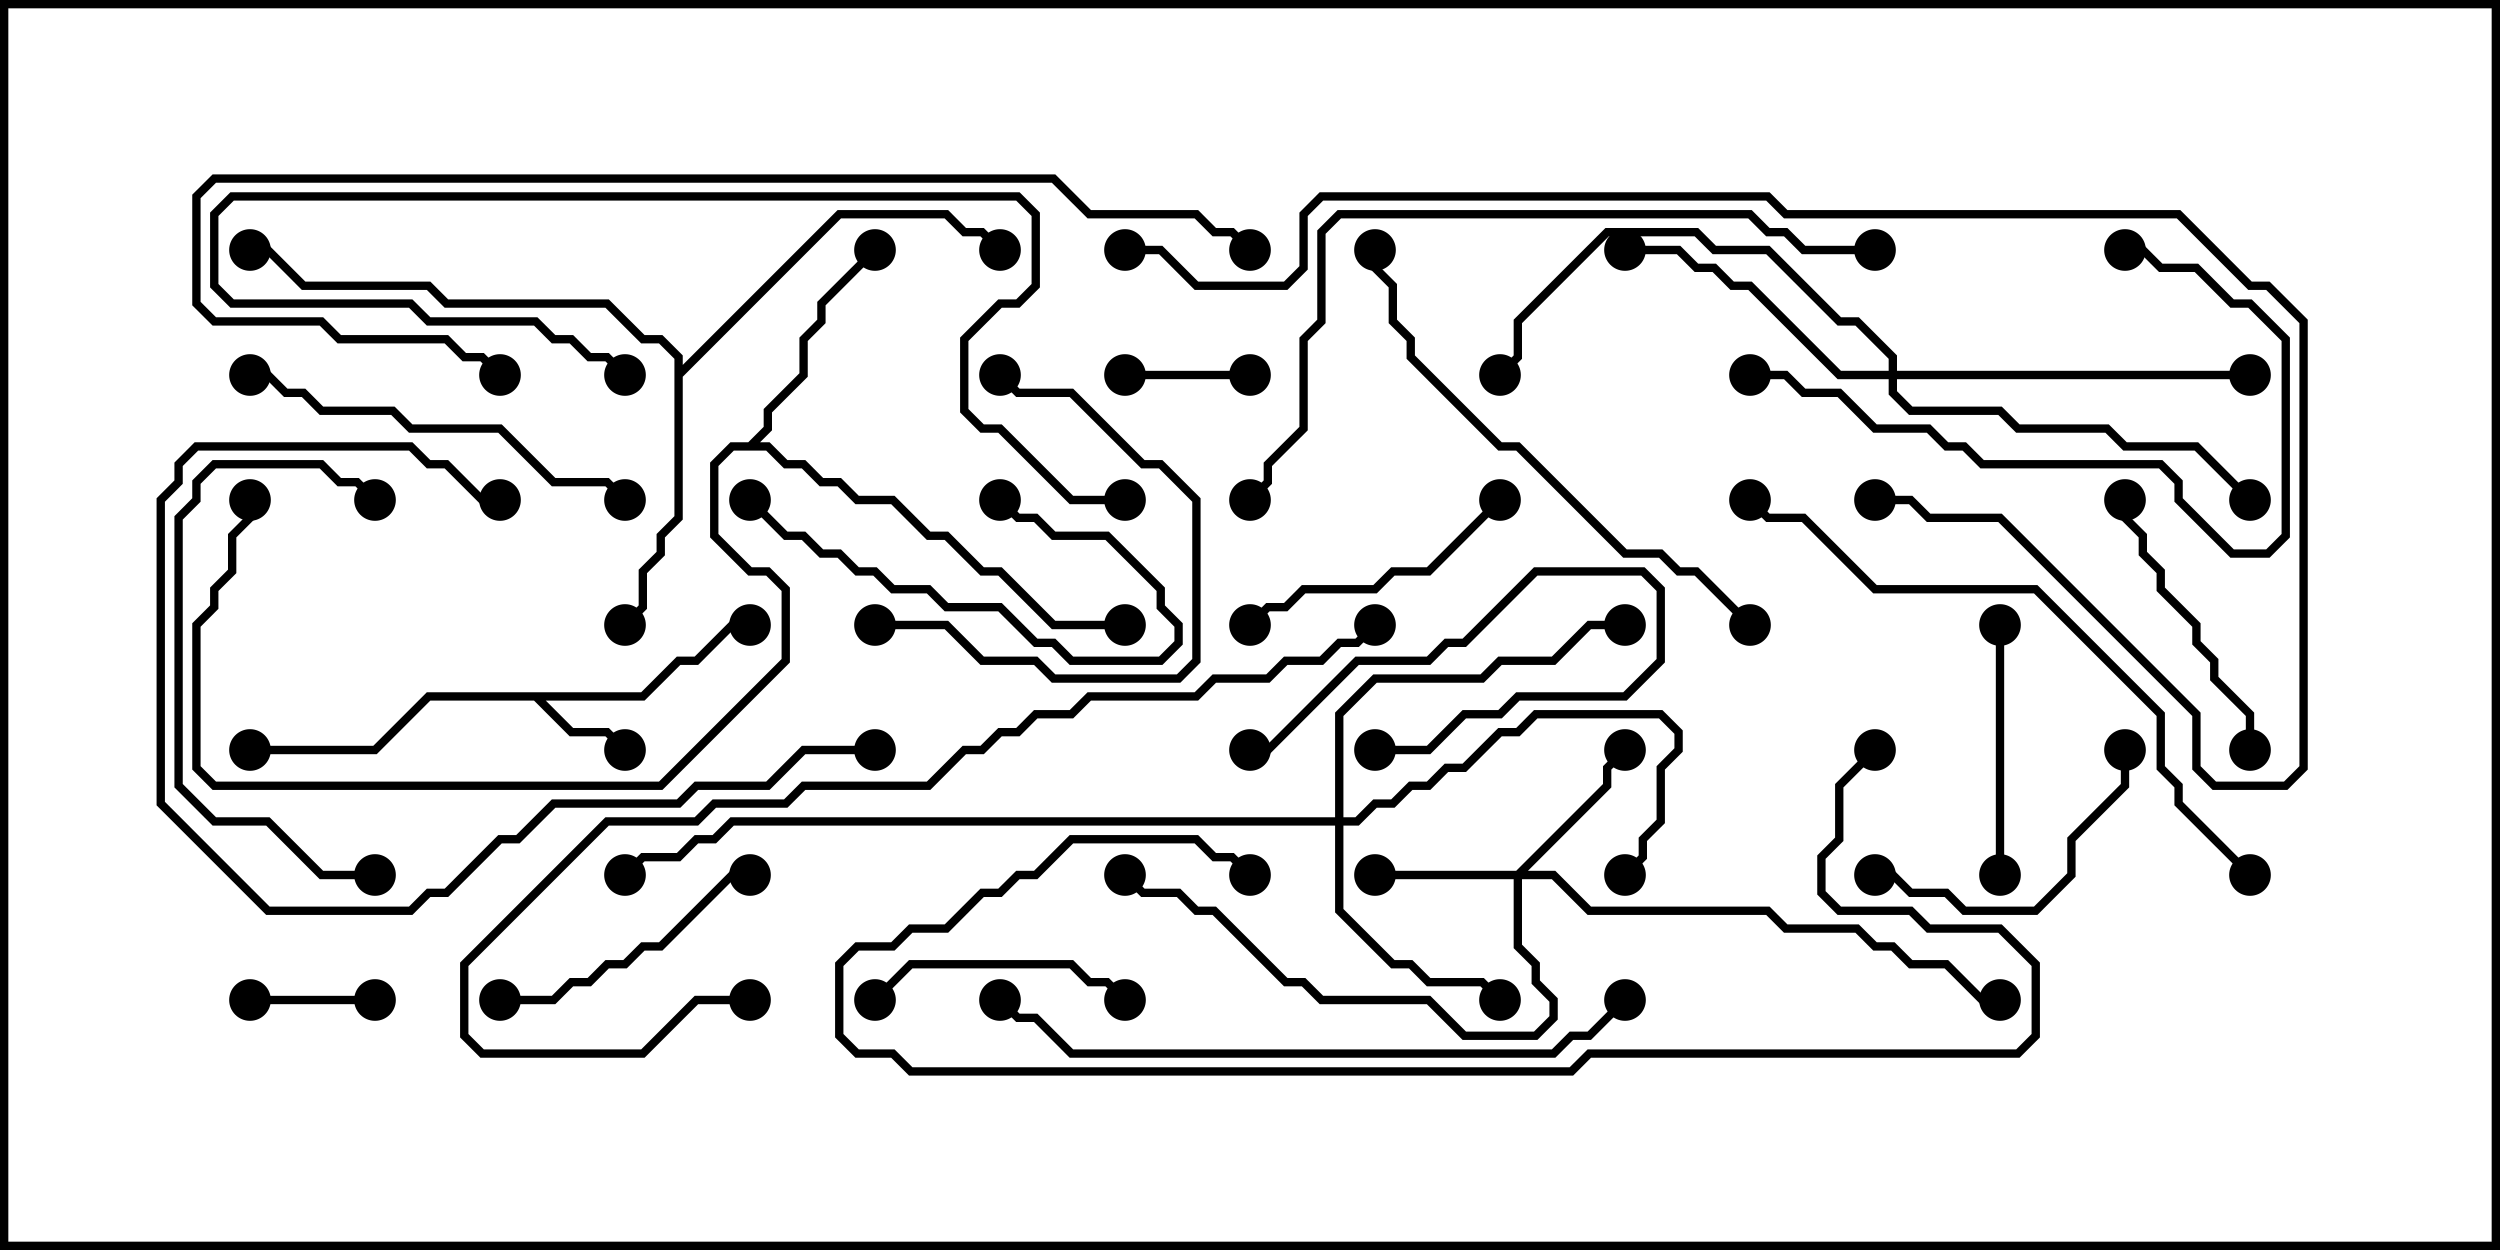 <svg version="1.1" width="30" height="15" xmlns="http://www.w3.org/2000/svg"><path d="M7.694,8.307L8.122,7.879L8.336,7.879L8.765,7.45L9,7.45L9,7.55L8.806,7.55L8.378,7.979L8.164,7.979L7.735,8.407L6.549,8.407L6.878,8.736L7.306,8.736L7.535,8.965L7.465,9.035L7.265,8.836L6.836,8.836L6.408,8.407L5.164,8.407L4.521,9.05L3,9.05L3,8.95L4.479,8.95L5.122,8.307z" stroke="none"/><path d="M8.979,5.307L9.164,5.122L9.164,4.908L9.593,4.479L9.593,4.051L9.807,3.836L9.807,3.622L10.465,2.965L10.535,3.035L9.907,3.664L9.907,3.878L9.693,4.092L9.693,4.521L9.264,4.949L9.264,5.164L9.121,5.307L9.235,5.307L9.449,5.521L9.664,5.521L9.878,5.736L10.092,5.736L10.306,5.95L10.735,5.95L11.164,6.379L11.378,6.379L11.806,6.807L12.021,6.807L12.664,7.45L13.5,7.45L13.5,7.55L12.622,7.55L11.979,6.907L11.765,6.907L11.336,6.479L11.122,6.479L10.694,6.05L10.265,6.05L10.051,5.836L9.836,5.836L9.622,5.621L9.408,5.621L9.194,5.407L8.806,5.407L8.621,5.592L8.621,6.408L9.021,6.807L9.235,6.807L9.479,7.051L9.479,7.949L7.949,9.479L2.551,9.479L2.307,9.235L2.307,7.479L2.521,7.265L2.521,7.051L2.736,6.836L2.736,6.408L2.95,6.194L2.95,6L3.05,6L3.05,6.235L2.836,6.449L2.836,6.878L2.621,7.092L2.621,7.306L2.407,7.521L2.407,9.194L2.592,9.379L7.908,9.379L9.379,7.908L9.379,7.092L9.194,6.907L8.979,6.907L8.521,6.449L8.521,5.551L8.765,5.307z" stroke="none"/><path d="M8.093,4.306L7.908,4.121L7.694,4.121L7.265,3.693L5.336,3.693L5.122,3.479L3.622,3.479L3.194,3.05L3,3.05L3,2.95L3.235,2.95L3.664,3.379L5.164,3.379L5.378,3.593L7.306,3.593L7.735,4.021L7.949,4.021L8.193,4.265L8.193,4.379L10.051,2.521L11.378,2.521L11.592,2.736L11.806,2.736L12.035,2.965L11.965,3.035L11.765,2.836L11.551,2.836L11.336,2.621L10.092,2.621L8.193,4.521L8.193,6.235L7.979,6.449L7.979,6.664L7.764,6.878L7.764,7.306L7.535,7.535L7.465,7.465L7.664,7.265L7.664,6.836L7.879,6.622L7.879,6.408L8.093,6.194z" stroke="none"/><path d="M18.194,10.45L19.236,9.408L19.236,9.194L19.465,8.965L19.535,9.035L19.336,9.235L19.336,9.449L18.335,10.45L18.664,10.45L19.092,10.879L21.235,10.879L21.449,11.093L22.306,11.093L22.521,11.307L22.735,11.307L22.949,11.521L23.378,11.521L23.806,11.95L24,11.95L24,12.05L23.765,12.05L23.336,11.621L22.908,11.621L22.694,11.407L22.479,11.407L22.265,11.193L21.408,11.193L21.194,10.979L19.051,10.979L18.622,10.55L18.264,10.55L18.264,11.336L18.479,11.551L18.479,11.765L18.693,11.979L18.693,12.235L18.449,12.479L17.551,12.479L17.122,12.05L15.836,12.05L15.622,11.836L15.408,11.836L14.551,10.979L14.336,10.979L14.122,10.764L13.694,10.764L13.465,10.535L13.535,10.465L13.735,10.664L14.164,10.664L14.378,10.879L14.592,10.879L15.449,11.736L15.664,11.736L15.878,11.95L17.164,11.95L17.592,12.379L18.408,12.379L18.593,12.194L18.593,12.021L18.379,11.806L18.379,11.592L18.164,11.378L18.164,10.55L16.5,10.55L16.5,10.45z" stroke="none"/><path d="M16.021,9.807L16.021,8.551L16.479,8.093L17.765,8.093L17.979,7.879L18.622,7.879L19.051,7.45L19.5,7.45L19.5,7.55L19.092,7.55L18.664,7.979L18.021,7.979L17.806,8.193L16.521,8.193L16.121,8.592L16.121,9.807L16.265,9.807L16.479,9.593L16.694,9.593L16.908,9.379L17.122,9.379L17.336,9.164L17.551,9.164L17.979,8.736L18.194,8.736L18.408,8.521L19.949,8.521L20.193,8.765L20.193,9.021L19.979,9.235L19.979,9.878L19.764,10.092L19.764,10.306L19.535,10.535L19.465,10.465L19.664,10.265L19.664,10.051L19.879,9.836L19.879,9.194L20.093,8.979L20.093,8.806L19.908,8.621L18.449,8.621L18.235,8.836L18.021,8.836L17.592,9.264L17.378,9.264L17.164,9.479L16.949,9.479L16.735,9.693L16.521,9.693L16.306,9.907L16.121,9.907L16.121,10.908L16.735,11.521L16.949,11.521L17.164,11.736L17.806,11.736L18.035,11.965L17.965,12.035L17.765,11.836L17.122,11.836L16.908,11.621L16.694,11.621L16.021,10.949L16.021,9.907L8.806,9.907L8.592,10.121L8.378,10.121L8.164,10.336L7.735,10.336L7.535,10.535L7.465,10.465L7.694,10.236L8.122,10.236L8.336,10.021L8.551,10.021L8.765,9.807z" stroke="none"/><path d="M22.664,4.45L22.664,4.306L22.265,3.907L22.051,3.907L21.194,3.05L20.551,3.05L20.336,2.836L19.306,2.836L18.264,3.878L18.264,4.306L18.035,4.535L17.965,4.465L18.164,4.265L18.164,3.836L19.265,2.736L20.378,2.736L20.592,2.95L21.235,2.95L22.092,3.807L22.306,3.807L22.764,4.265L22.764,4.45L27,4.45L27,4.55L22.764,4.55L22.764,4.694L22.949,4.879L24.021,4.879L24.235,5.093L25.306,5.093L25.521,5.307L26.378,5.307L27.035,5.965L26.965,6.035L26.336,5.407L25.479,5.407L25.265,5.193L24.194,5.193L23.979,4.979L22.908,4.979L22.664,4.735L22.664,4.55L22.051,4.55L20.979,3.479L20.765,3.479L20.551,3.264L20.336,3.264L20.122,3.05L19.5,3.05L19.5,2.95L20.164,2.95L20.378,3.164L20.592,3.164L20.806,3.379L21.021,3.379L22.092,4.45z" stroke="none"/><path d="M16.5,9.05L16.5,8.95L17.122,8.95L17.551,8.521L17.979,8.521L18.194,8.307L19.479,8.307L19.879,7.908L19.879,7.092L19.694,6.907L18.449,6.907L17.592,7.764L17.378,7.764L17.164,7.979L16.306,7.979L15.235,9.05L15,9.05L15,8.95L15.194,8.95L16.265,7.879L17.122,7.879L17.336,7.664L17.551,7.664L18.408,6.807L19.735,6.807L19.979,7.051L19.979,7.949L19.521,8.407L18.235,8.407L18.021,8.621L17.592,8.621L17.164,9.05z" stroke="none"/><path d="M4.5,11.95L4.5,12.05L3,12.05L3,11.95z" stroke="none"/><path d="M15,4.45L15,4.55L13.5,4.55L13.5,4.45z" stroke="none"/><path d="M13.535,11.965L13.465,12.035L13.265,11.836L13.051,11.836L12.836,11.621L10.949,11.621L10.535,12.035L10.465,11.965L10.908,11.521L12.878,11.521L13.092,11.736L13.306,11.736z" stroke="none"/><path d="M8.965,6.035L9.035,5.965L9.449,6.379L9.664,6.379L9.878,6.593L10.092,6.593L10.306,6.807L10.521,6.807L10.735,7.021L11.164,7.021L11.378,7.236L12.021,7.236L12.449,7.664L12.664,7.664L12.878,7.879L13.908,7.879L14.093,7.694L14.093,7.521L13.879,7.306L13.879,7.092L13.265,6.479L12.622,6.479L12.408,6.264L12.194,6.264L11.965,6.035L12.035,5.965L12.235,6.164L12.449,6.164L12.664,6.379L13.306,6.379L13.979,7.051L13.979,7.265L14.193,7.479L14.193,7.735L13.949,7.979L12.836,7.979L12.622,7.764L12.408,7.764L11.979,7.336L11.336,7.336L11.122,7.121L10.694,7.121L10.479,6.907L10.265,6.907L10.051,6.693L9.836,6.693L9.622,6.479L9.408,6.479z" stroke="none"/><path d="M23.95,7.5L24.05,7.5L24.05,10.5L23.95,10.5z" stroke="none"/><path d="M25.45,9L25.55,9L25.55,9.449L24.907,10.092L24.907,10.521L24.449,10.979L23.551,10.979L23.336,10.764L22.908,10.764L22.694,10.55L22.5,10.55L22.5,10.45L22.735,10.45L22.949,10.664L23.378,10.664L23.592,10.879L24.408,10.879L24.807,10.479L24.807,10.051L25.45,9.408z" stroke="none"/><path d="M10.5,7.55L10.5,7.45L11.378,7.45L11.806,7.879L12.449,7.879L12.664,8.093L14.122,8.093L14.307,7.908L14.307,6.021L13.908,5.621L13.694,5.621L12.836,4.764L12.194,4.764L11.965,4.535L12.035,4.465L12.235,4.664L12.878,4.664L13.735,5.521L13.949,5.521L14.407,5.979L14.407,7.949L14.164,8.193L12.622,8.193L12.408,7.979L11.765,7.979L11.336,7.55z" stroke="none"/><path d="M6,12.05L6,11.95L6.622,11.95L6.836,11.736L7.051,11.736L7.265,11.521L7.479,11.521L7.694,11.307L7.908,11.307L8.765,10.45L9,10.45L9,10.55L8.806,10.55L7.949,11.407L7.735,11.407L7.521,11.621L7.306,11.621L7.092,11.836L6.878,11.836L6.664,12.05z" stroke="none"/><path d="M17.965,5.965L18.035,6.035L17.164,6.907L16.735,6.907L16.521,7.121L15.664,7.121L15.449,7.336L15.235,7.336L15.035,7.535L14.965,7.465L15.194,7.236L15.408,7.236L15.622,7.021L16.479,7.021L16.694,6.807L17.122,6.807z" stroke="none"/><path d="M25.45,6L25.55,6L25.55,6.194L25.764,6.408L25.764,6.622L25.979,6.836L25.979,7.051L26.407,7.479L26.407,7.694L26.621,7.908L26.621,8.122L27.05,8.551L27.05,9L26.95,9L26.95,8.592L26.521,8.164L26.521,7.949L26.307,7.735L26.307,7.521L25.879,7.092L25.879,6.878L25.664,6.664L25.664,6.449L25.45,6.235z" stroke="none"/><path d="M4.5,10.45L4.5,10.55L3.836,10.55L3.194,9.907L2.551,9.907L2.093,9.449L2.093,6.194L2.307,5.979L2.307,5.765L2.551,5.521L3.878,5.521L4.092,5.736L4.306,5.736L4.535,5.965L4.465,6.035L4.265,5.836L4.051,5.836L3.836,5.621L2.592,5.621L2.407,5.806L2.407,6.021L2.193,6.235L2.193,9.408L2.592,9.807L3.235,9.807L3.878,10.45z" stroke="none"/><path d="M25.5,3.05L25.5,2.95L25.735,2.95L25.949,3.164L26.378,3.164L26.806,3.593L27.021,3.593L27.479,4.051L27.479,6.449L27.235,6.693L26.765,6.693L26.093,6.021L26.093,5.806L25.908,5.621L23.765,5.621L23.551,5.407L23.336,5.407L23.122,5.193L22.479,5.193L22.051,4.764L21.622,4.764L21.408,4.55L21,4.55L21,4.45L21.449,4.45L21.664,4.664L22.092,4.664L22.521,5.093L23.164,5.093L23.378,5.307L23.592,5.307L23.806,5.521L25.949,5.521L26.193,5.765L26.193,5.979L26.806,6.593L27.194,6.593L27.379,6.408L27.379,4.092L26.979,3.693L26.765,3.693L26.336,3.264L25.908,3.264L25.694,3.05z" stroke="none"/><path d="M3,4.55L3,4.45L3.235,4.45L3.449,4.664L3.664,4.664L3.878,4.879L4.735,4.879L4.949,5.093L6.021,5.093L6.664,5.736L7.306,5.736L7.535,5.965L7.465,6.035L7.265,5.836L6.622,5.836L5.979,5.193L4.908,5.193L4.694,4.979L3.836,4.979L3.622,4.764L3.408,4.764L3.194,4.55z" stroke="none"/><path d="M10.5,8.95L10.5,9.05L9.664,9.05L9.235,9.479L8.378,9.479L8.164,9.693L6.664,9.693L6.235,10.121L6.021,10.121L5.378,10.764L5.164,10.764L4.949,10.979L3.194,10.979L1.879,9.664L1.879,5.979L2.093,5.765L2.093,5.551L2.336,5.307L4.949,5.307L5.164,5.521L5.378,5.521L5.806,5.95L6,5.95L6,6.05L5.765,6.05L5.336,5.621L5.122,5.621L4.908,5.407L2.378,5.407L2.193,5.592L2.193,5.806L1.979,6.021L1.979,9.622L3.235,10.879L4.908,10.879L5.122,10.664L5.336,10.664L5.979,10.021L6.194,10.021L6.622,9.593L8.122,9.593L8.336,9.379L9.194,9.379L9.622,8.95z" stroke="none"/><path d="M13.5,5.95L13.5,6.05L12.836,6.05L11.979,5.193L11.765,5.193L11.521,4.949L11.521,4.051L11.979,3.593L12.194,3.593L12.379,3.408L12.379,2.592L12.194,2.407L2.806,2.407L2.621,2.592L2.621,3.408L2.806,3.593L4.949,3.593L5.164,3.807L6.449,3.807L6.664,4.021L6.878,4.021L7.092,4.236L7.306,4.236L7.535,4.465L7.465,4.535L7.265,4.336L7.051,4.336L6.836,4.121L6.622,4.121L6.408,3.907L5.122,3.907L4.908,3.693L2.765,3.693L2.521,3.449L2.521,2.551L2.765,2.307L12.235,2.307L12.479,2.551L12.479,3.449L12.235,3.693L12.021,3.693L11.621,4.092L11.621,4.908L11.806,5.093L12.021,5.093L12.878,5.95z" stroke="none"/><path d="M21.035,7.465L20.965,7.535L20.336,6.907L20.122,6.907L19.908,6.693L19.479,6.693L18.194,5.407L17.979,5.407L16.879,4.306L16.879,4.092L16.664,3.878L16.664,3.449L16.45,3.235L16.45,3L16.55,3L16.55,3.194L16.764,3.408L16.764,3.836L16.979,4.051L16.979,4.265L18.021,5.307L18.235,5.307L19.521,6.593L19.949,6.593L20.164,6.807L20.378,6.807z" stroke="none"/><path d="M27.035,10.465L26.965,10.535L26.093,9.664L26.093,9.449L25.879,9.235L25.879,8.592L24.408,7.121L22.479,7.121L21.622,6.264L21.194,6.264L20.965,6.035L21.035,5.965L21.235,6.164L21.664,6.164L22.521,7.021L24.449,7.021L25.979,8.551L25.979,9.194L26.193,9.408L26.193,9.622z" stroke="none"/><path d="M19.465,11.965L19.535,12.035L19.092,12.479L18.878,12.479L18.664,12.693L12.836,12.693L12.408,12.264L12.194,12.264L11.965,12.035L12.035,11.965L12.235,12.164L12.449,12.164L12.878,12.593L18.622,12.593L18.836,12.379L19.051,12.379z" stroke="none"/><path d="M22.465,8.965L22.535,9.035L22.121,9.449L22.121,10.092L21.907,10.306L21.907,10.694L22.092,10.879L22.949,10.879L23.164,11.093L24.021,11.093L24.479,11.551L24.479,12.449L24.235,12.693L19.092,12.693L18.878,12.907L10.908,12.907L10.694,12.693L10.265,12.693L10.021,12.449L10.021,11.551L10.265,11.307L10.694,11.307L10.908,11.093L11.336,11.093L11.765,10.664L11.979,10.664L12.194,10.45L12.408,10.45L12.836,10.021L14.378,10.021L14.592,10.236L14.806,10.236L15.035,10.465L14.965,10.535L14.765,10.336L14.551,10.336L14.336,10.121L12.878,10.121L12.449,10.55L12.235,10.55L12.021,10.764L11.806,10.764L11.378,11.193L10.949,11.193L10.735,11.407L10.306,11.407L10.121,11.592L10.121,12.408L10.306,12.593L10.735,12.593L10.949,12.807L18.836,12.807L19.051,12.593L24.194,12.593L24.379,12.408L24.379,11.592L23.979,11.193L23.122,11.193L22.908,10.979L22.051,10.979L21.807,10.735L21.807,10.265L22.021,10.051L22.021,9.408z" stroke="none"/><path d="M22.5,2.95L22.5,3.05L21.622,3.05L21.408,2.836L21.194,2.836L20.979,2.621L16.092,2.621L15.907,2.806L15.907,3.878L15.693,4.092L15.693,5.164L15.264,5.592L15.264,5.806L15.035,6.035L14.965,5.965L15.164,5.765L15.164,5.551L15.593,5.122L15.593,4.051L15.807,3.836L15.807,2.765L16.051,2.521L21.021,2.521L21.235,2.736L21.449,2.736L21.664,2.95z" stroke="none"/><path d="M16.465,7.465L16.535,7.535L16.306,7.764L16.092,7.764L15.878,7.979L15.449,7.979L15.235,8.193L14.592,8.193L14.378,8.407L13.092,8.407L12.878,8.621L12.449,8.621L12.235,8.836L12.021,8.836L11.806,9.05L11.592,9.05L11.164,9.479L9.664,9.479L9.449,9.693L8.592,9.693L8.378,9.907L7.306,9.907L5.621,11.592L5.621,12.408L5.806,12.593L7.694,12.593L8.336,11.95L9,11.95L9,12.05L8.378,12.05L7.735,12.693L5.765,12.693L5.521,12.449L5.521,11.551L7.265,9.807L8.336,9.807L8.551,9.593L9.408,9.593L9.622,9.379L11.122,9.379L11.551,8.95L11.765,8.95L11.979,8.736L12.194,8.736L12.408,8.521L12.836,8.521L13.051,8.307L14.336,8.307L14.551,8.093L15.194,8.093L15.408,7.879L15.836,7.879L16.051,7.664L16.265,7.664z" stroke="none"/><path d="M15.035,2.965L14.965,3.035L14.765,2.836L14.551,2.836L14.336,2.621L13.051,2.621L12.622,2.193L2.592,2.193L2.407,2.378L2.407,3.622L2.592,3.807L3.878,3.807L4.092,4.021L5.378,4.021L5.592,4.236L5.806,4.236L6.035,4.465L5.965,4.535L5.765,4.336L5.551,4.336L5.336,4.121L4.051,4.121L3.836,3.907L2.551,3.907L2.307,3.664L2.307,2.336L2.551,2.093L12.664,2.093L13.092,2.521L14.378,2.521L14.592,2.736L14.806,2.736z" stroke="none"/><path d="M22.5,6.05L22.5,5.95L22.949,5.95L23.164,6.164L24.021,6.164L26.407,8.551L26.407,9.194L26.592,9.379L27.408,9.379L27.593,9.194L27.593,3.878L27.194,3.479L26.979,3.479L26.122,2.621L21.408,2.621L21.194,2.407L15.878,2.407L15.693,2.592L15.693,3.235L15.449,3.479L14.336,3.479L13.908,3.05L13.5,3.05L13.5,2.95L13.949,2.95L14.378,3.379L15.408,3.379L15.593,3.194L15.593,2.551L15.836,2.307L21.235,2.307L21.449,2.521L26.164,2.521L27.021,3.379L27.235,3.379L27.693,3.836L27.693,9.235L27.449,9.479L26.551,9.479L26.307,9.235L26.307,8.592L23.979,6.264L23.122,6.264L22.908,6.05z" stroke="none"/><circle cx="7.5" cy="9" r="0.25" stroke-width="0" fill="#000" /><circle cx="9" cy="7.5" r="0.25" stroke-width="0" fill="#000" /><circle cx="3" cy="9" r="0.25" stroke-width="0" fill="#000" /><circle cx="10.5" cy="3" r="0.25" stroke-width="0" fill="#000" /><circle cx="13.5" cy="7.5" r="0.25" stroke-width="0" fill="#000" /><circle cx="3" cy="6" r="0.25" stroke-width="0" fill="#000" /><circle cx="7.5" cy="7.5" r="0.25" stroke-width="0" fill="#000" /><circle cx="12" cy="3" r="0.25" stroke-width="0" fill="#000" /><circle cx="3" cy="3" r="0.25" stroke-width="0" fill="#000" /><circle cx="16.5" cy="10.5" r="0.25" stroke-width="0" fill="#000" /><circle cx="19.5" cy="9" r="0.25" stroke-width="0" fill="#000" /><circle cx="13.5" cy="10.5" r="0.25" stroke-width="0" fill="#000" /><circle cx="24" cy="12" r="0.25" stroke-width="0" fill="#000" /><circle cx="18" cy="12" r="0.25" stroke-width="0" fill="#000" /><circle cx="19.5" cy="10.5" r="0.25" stroke-width="0" fill="#000" /><circle cx="19.5" cy="7.5" r="0.25" stroke-width="0" fill="#000" /><circle cx="7.5" cy="10.5" r="0.25" stroke-width="0" fill="#000" /><circle cx="19.5" cy="3" r="0.25" stroke-width="0" fill="#000" /><circle cx="27" cy="4.5" r="0.25" stroke-width="0" fill="#000" /><circle cx="27" cy="6" r="0.25" stroke-width="0" fill="#000" /><circle cx="18" cy="4.5" r="0.25" stroke-width="0" fill="#000" /><circle cx="16.5" cy="9" r="0.25" stroke-width="0" fill="#000" /><circle cx="15" cy="9" r="0.25" stroke-width="0" fill="#000" /><circle cx="4.5" cy="12" r="0.25" stroke-width="0" fill="#000" /><circle cx="3" cy="12" r="0.25" stroke-width="0" fill="#000" /><circle cx="15" cy="4.5" r="0.25" stroke-width="0" fill="#000" /><circle cx="13.5" cy="4.5" r="0.25" stroke-width="0" fill="#000" /><circle cx="13.5" cy="12" r="0.25" stroke-width="0" fill="#000" /><circle cx="10.5" cy="12" r="0.25" stroke-width="0" fill="#000" /><circle cx="9" cy="6" r="0.25" stroke-width="0" fill="#000" /><circle cx="12" cy="6" r="0.25" stroke-width="0" fill="#000" /><circle cx="24" cy="7.5" r="0.25" stroke-width="0" fill="#000" /><circle cx="24" cy="10.5" r="0.25" stroke-width="0" fill="#000" /><circle cx="25.5" cy="9" r="0.25" stroke-width="0" fill="#000" /><circle cx="22.5" cy="10.5" r="0.25" stroke-width="0" fill="#000" /><circle cx="10.5" cy="7.5" r="0.25" stroke-width="0" fill="#000" /><circle cx="12" cy="4.5" r="0.25" stroke-width="0" fill="#000" /><circle cx="6" cy="12" r="0.25" stroke-width="0" fill="#000" /><circle cx="9" cy="10.5" r="0.25" stroke-width="0" fill="#000" /><circle cx="18" cy="6" r="0.25" stroke-width="0" fill="#000" /><circle cx="15" cy="7.5" r="0.25" stroke-width="0" fill="#000" /><circle cx="25.5" cy="6" r="0.25" stroke-width="0" fill="#000" /><circle cx="27" cy="9" r="0.25" stroke-width="0" fill="#000" /><circle cx="4.5" cy="10.5" r="0.25" stroke-width="0" fill="#000" /><circle cx="4.5" cy="6" r="0.25" stroke-width="0" fill="#000" /><circle cx="25.5" cy="3" r="0.25" stroke-width="0" fill="#000" /><circle cx="21" cy="4.5" r="0.25" stroke-width="0" fill="#000" /><circle cx="3" cy="4.5" r="0.25" stroke-width="0" fill="#000" /><circle cx="7.5" cy="6" r="0.25" stroke-width="0" fill="#000" /><circle cx="10.5" cy="9" r="0.25" stroke-width="0" fill="#000" /><circle cx="6" cy="6" r="0.25" stroke-width="0" fill="#000" /><circle cx="13.5" cy="6" r="0.25" stroke-width="0" fill="#000" /><circle cx="7.5" cy="4.5" r="0.25" stroke-width="0" fill="#000" /><circle cx="21" cy="7.5" r="0.25" stroke-width="0" fill="#000" /><circle cx="16.5" cy="3" r="0.25" stroke-width="0" fill="#000" /><circle cx="27" cy="10.5" r="0.25" stroke-width="0" fill="#000" /><circle cx="21" cy="6" r="0.25" stroke-width="0" fill="#000" /><circle cx="19.5" cy="12" r="0.25" stroke-width="0" fill="#000" /><circle cx="12" cy="12" r="0.25" stroke-width="0" fill="#000" /><circle cx="22.5" cy="9" r="0.25" stroke-width="0" fill="#000" /><circle cx="15" cy="10.5" r="0.25" stroke-width="0" fill="#000" /><circle cx="22.5" cy="3" r="0.25" stroke-width="0" fill="#000" /><circle cx="15" cy="6" r="0.25" stroke-width="0" fill="#000" /><circle cx="16.5" cy="7.5" r="0.25" stroke-width="0" fill="#000" /><circle cx="9" cy="12" r="0.25" stroke-width="0" fill="#000" /><circle cx="15" cy="3" r="0.25" stroke-width="0" fill="#000" /><circle cx="6" cy="4.5" r="0.25" stroke-width="0" fill="#000" /><circle cx="22.5" cy="6" r="0.25" stroke-width="0" fill="#000" /><circle cx="13.5" cy="3" r="0.25" stroke-width="0" fill="#000" /><rect x="0" y="0" width="30" height="15" stroke-width="0.2" stroke="#000" fill="none" /></svg>